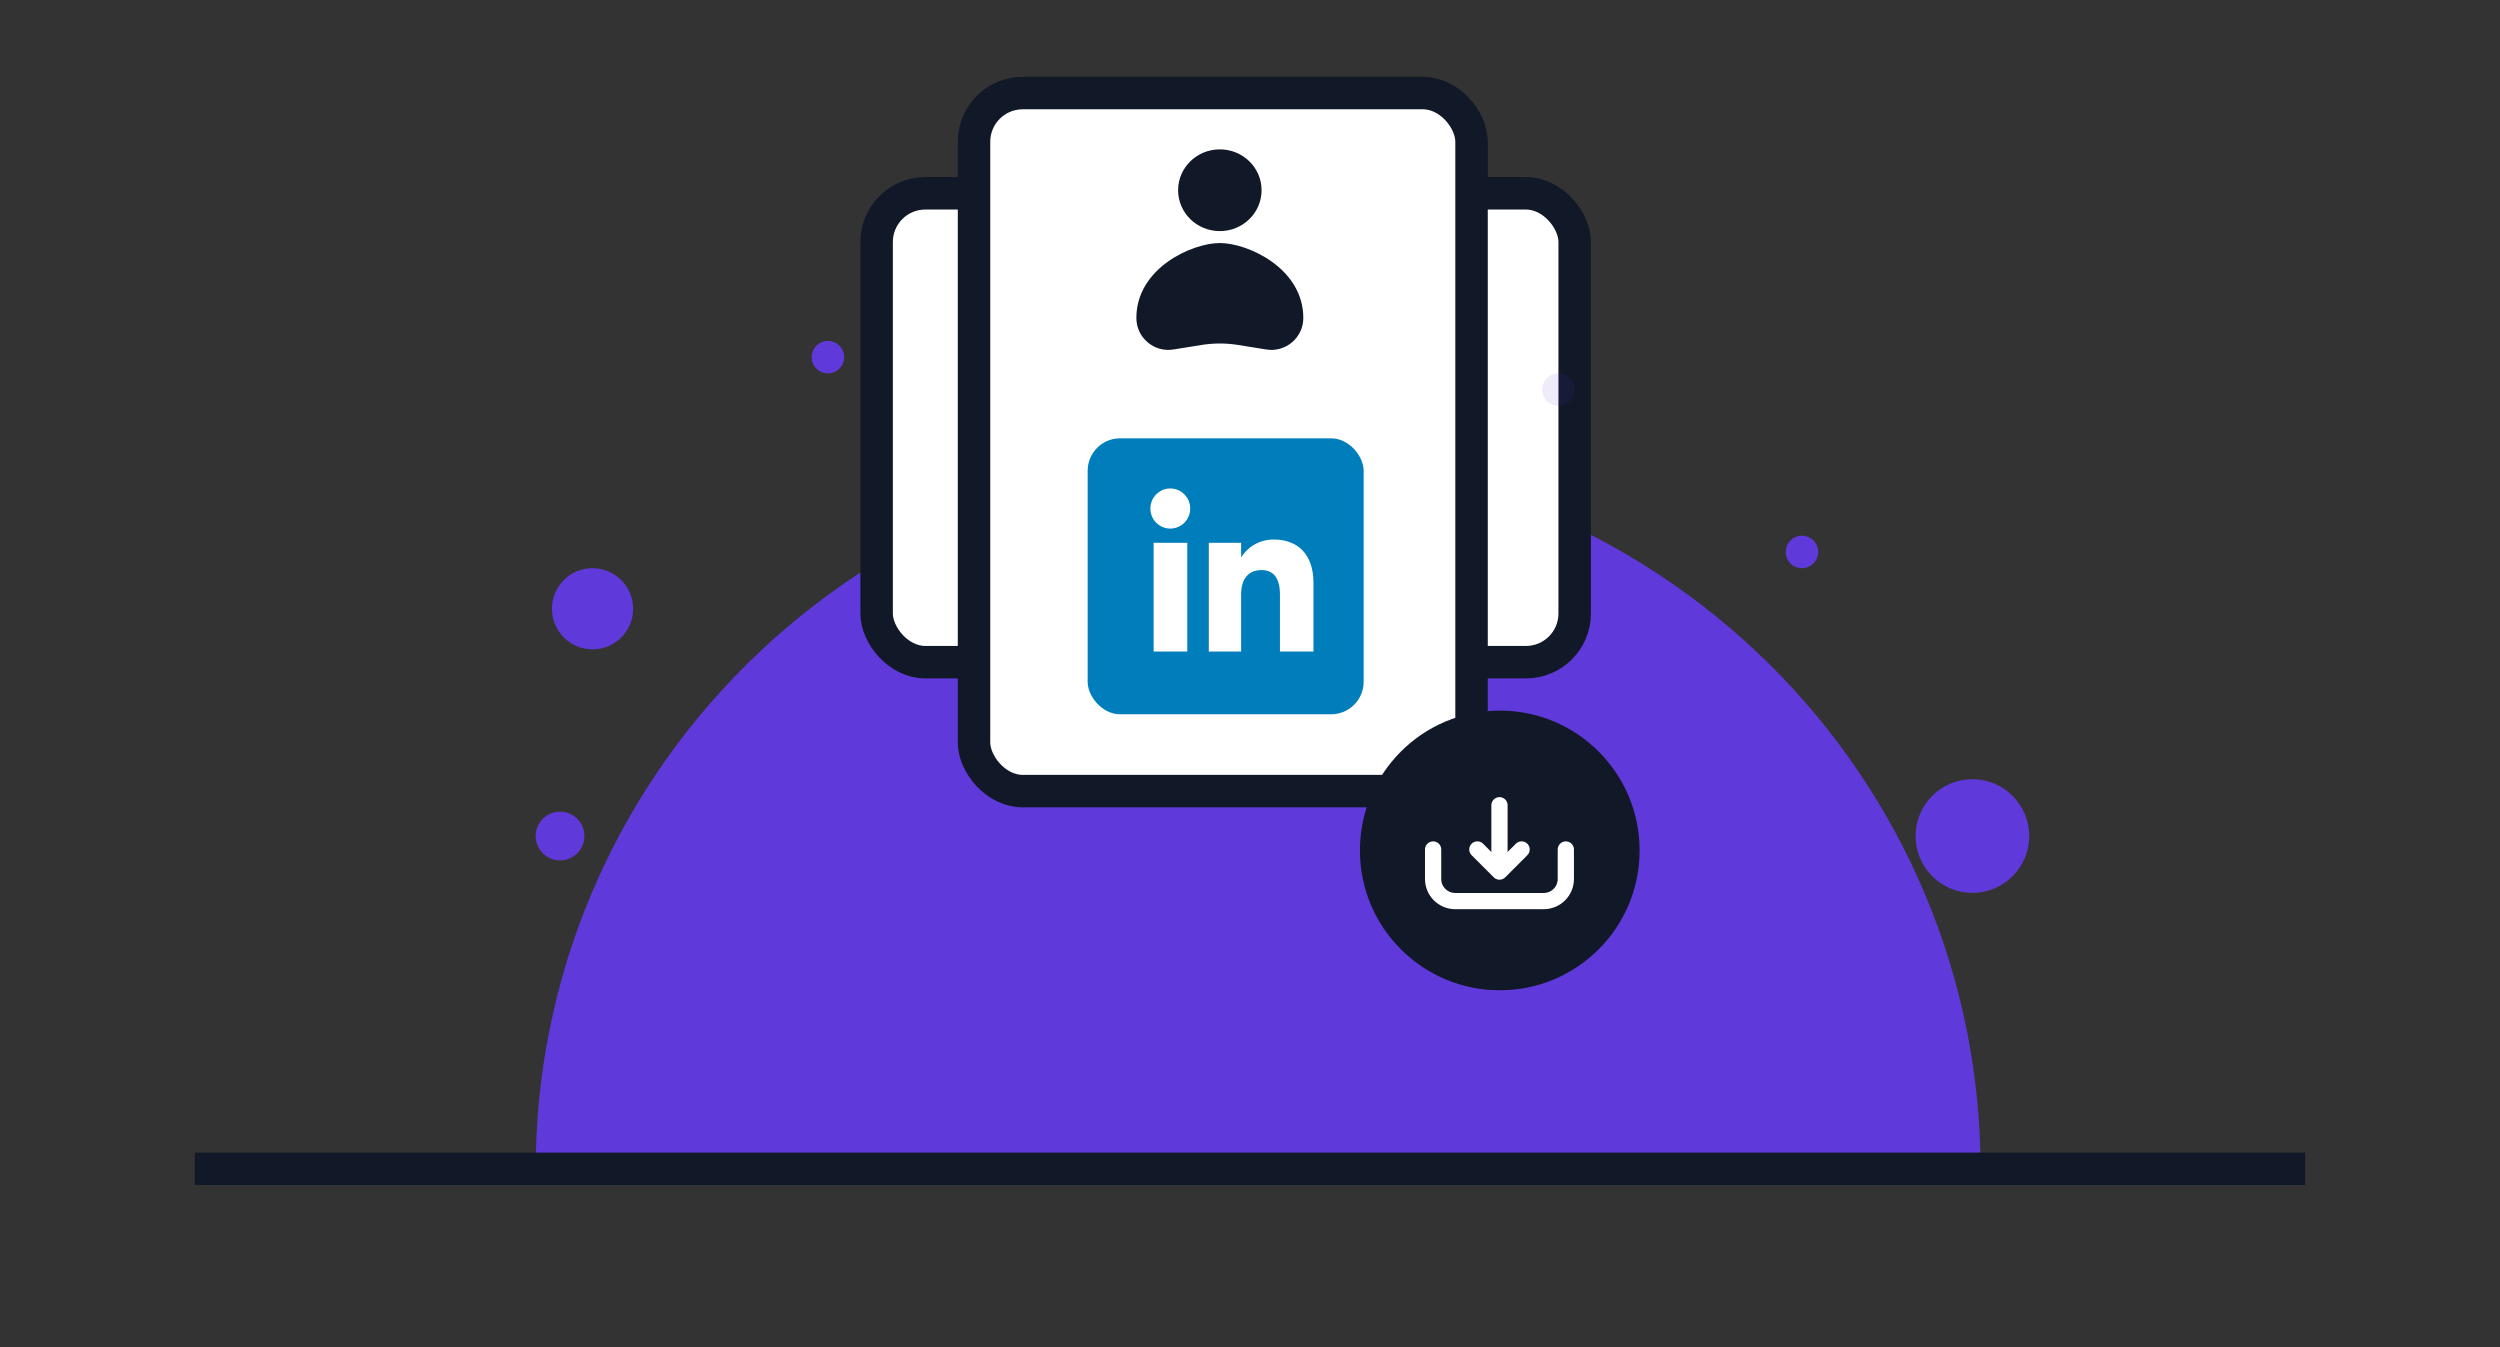 <svg width="154" height="83" viewBox="0 0 154 83" fill="none" xmlns="http://www.w3.org/2000/svg">
<rect x="0" y="0" width="154" height="83" fill="#333333" stroke="none"/>
<path d="M122 72C122 66.222 120.849 60.5 118.613 55.162C116.376 49.824 113.098 44.973 108.966 40.887C104.834 36.801 99.928 33.56 94.529 31.349C89.13 29.138 83.344 28 77.5 28C71.656 28 65.87 29.138 60.471 31.349C55.072 33.56 50.166 36.801 46.034 40.887C41.901 44.973 38.624 49.824 36.387 55.162C34.151 60.5 33 66.222 33 72L77.5 72H122Z" fill="#6039DB"/>
<rect x="54" y="11.908" width="43" height="28.882" rx="3" fill="white" stroke="#111827" stroke-width="2"/>
<rect x="60" y="5.732" width="30.647" height="43" rx="3" fill="white" stroke="#111827" stroke-width="2"/>
<rect x="67" y="27" width="17" height="17" rx="2" fill="#007EBB"/>
<path fill-rule="evenodd" clip-rule="evenodd" d="M80.909 40.135H78.845V36.62C78.845 35.656 78.479 35.117 77.716 35.117C76.886 35.117 76.453 35.678 76.453 36.62V40.135H74.463V33.438H76.453V34.34C76.453 34.34 77.051 33.234 78.472 33.234C79.892 33.234 80.909 34.101 80.909 35.895V40.135ZM72.09 32.561C71.413 32.561 70.864 32.008 70.864 31.326C70.864 30.643 71.413 30.09 72.09 30.09C72.768 30.09 73.317 30.643 73.317 31.326C73.317 32.008 72.768 32.561 72.09 32.561ZM71.063 40.135H73.137V33.438H71.063V40.135Z" fill="white"/>
<path fill-rule="evenodd" clip-rule="evenodd" d="M77.713 11.719C77.713 13.109 76.562 14.236 75.142 14.236C73.722 14.236 72.571 13.109 72.571 11.719C72.571 10.328 73.722 9.201 75.142 9.201C76.562 9.201 77.713 10.328 77.713 11.719ZM70 19.587C70 16.517 73.426 14.971 75.142 14.971C76.858 14.971 80.284 16.517 80.284 19.587C80.284 20.797 79.2 21.721 78.005 21.529L76.251 21.247C75.516 21.13 74.767 21.13 74.033 21.247L72.279 21.529C71.083 21.721 70 20.797 70 19.587Z" fill="#111827"/>
<line x1="12" y1="72" x2="142" y2="72" stroke="#111827" stroke-width="2"/>
<circle cx="92.386" cy="52.387" r="8.614" fill="#111827"/>
<path d="M92.368 49.603L92.368 53.236" stroke="white" stroke-linecap="round"/>
<path d="M93.73 52.327L92.368 53.69L91.005 52.327" stroke="white" stroke-linecap="round" stroke-linejoin="round"/>
<path d="M88.28 52.328L88.28 54.145C88.28 54.897 88.89 55.507 89.643 55.507V55.507L92.368 55.507L95.092 55.507V55.507C95.845 55.507 96.455 54.897 96.455 54.145L96.455 52.328" stroke="white" stroke-linecap="round"/>
<circle cx="111" cy="34" r="1" fill="#6039DB"/>
<circle cx="34.5" cy="51.5" r="1.5" fill="#6039DB"/>
<circle cx="36.5" cy="37.5" r="2.5" fill="#6039DB"/>
<circle cx="96" cy="24" r="1" fill="#6039DB" fill-opacity="0.1"/>
<circle cx="51" cy="22" r="1" fill="#6039DB"/>
<circle cx="121.5" cy="51.5" r="3.5" fill="#6039DB"/>
</svg>
